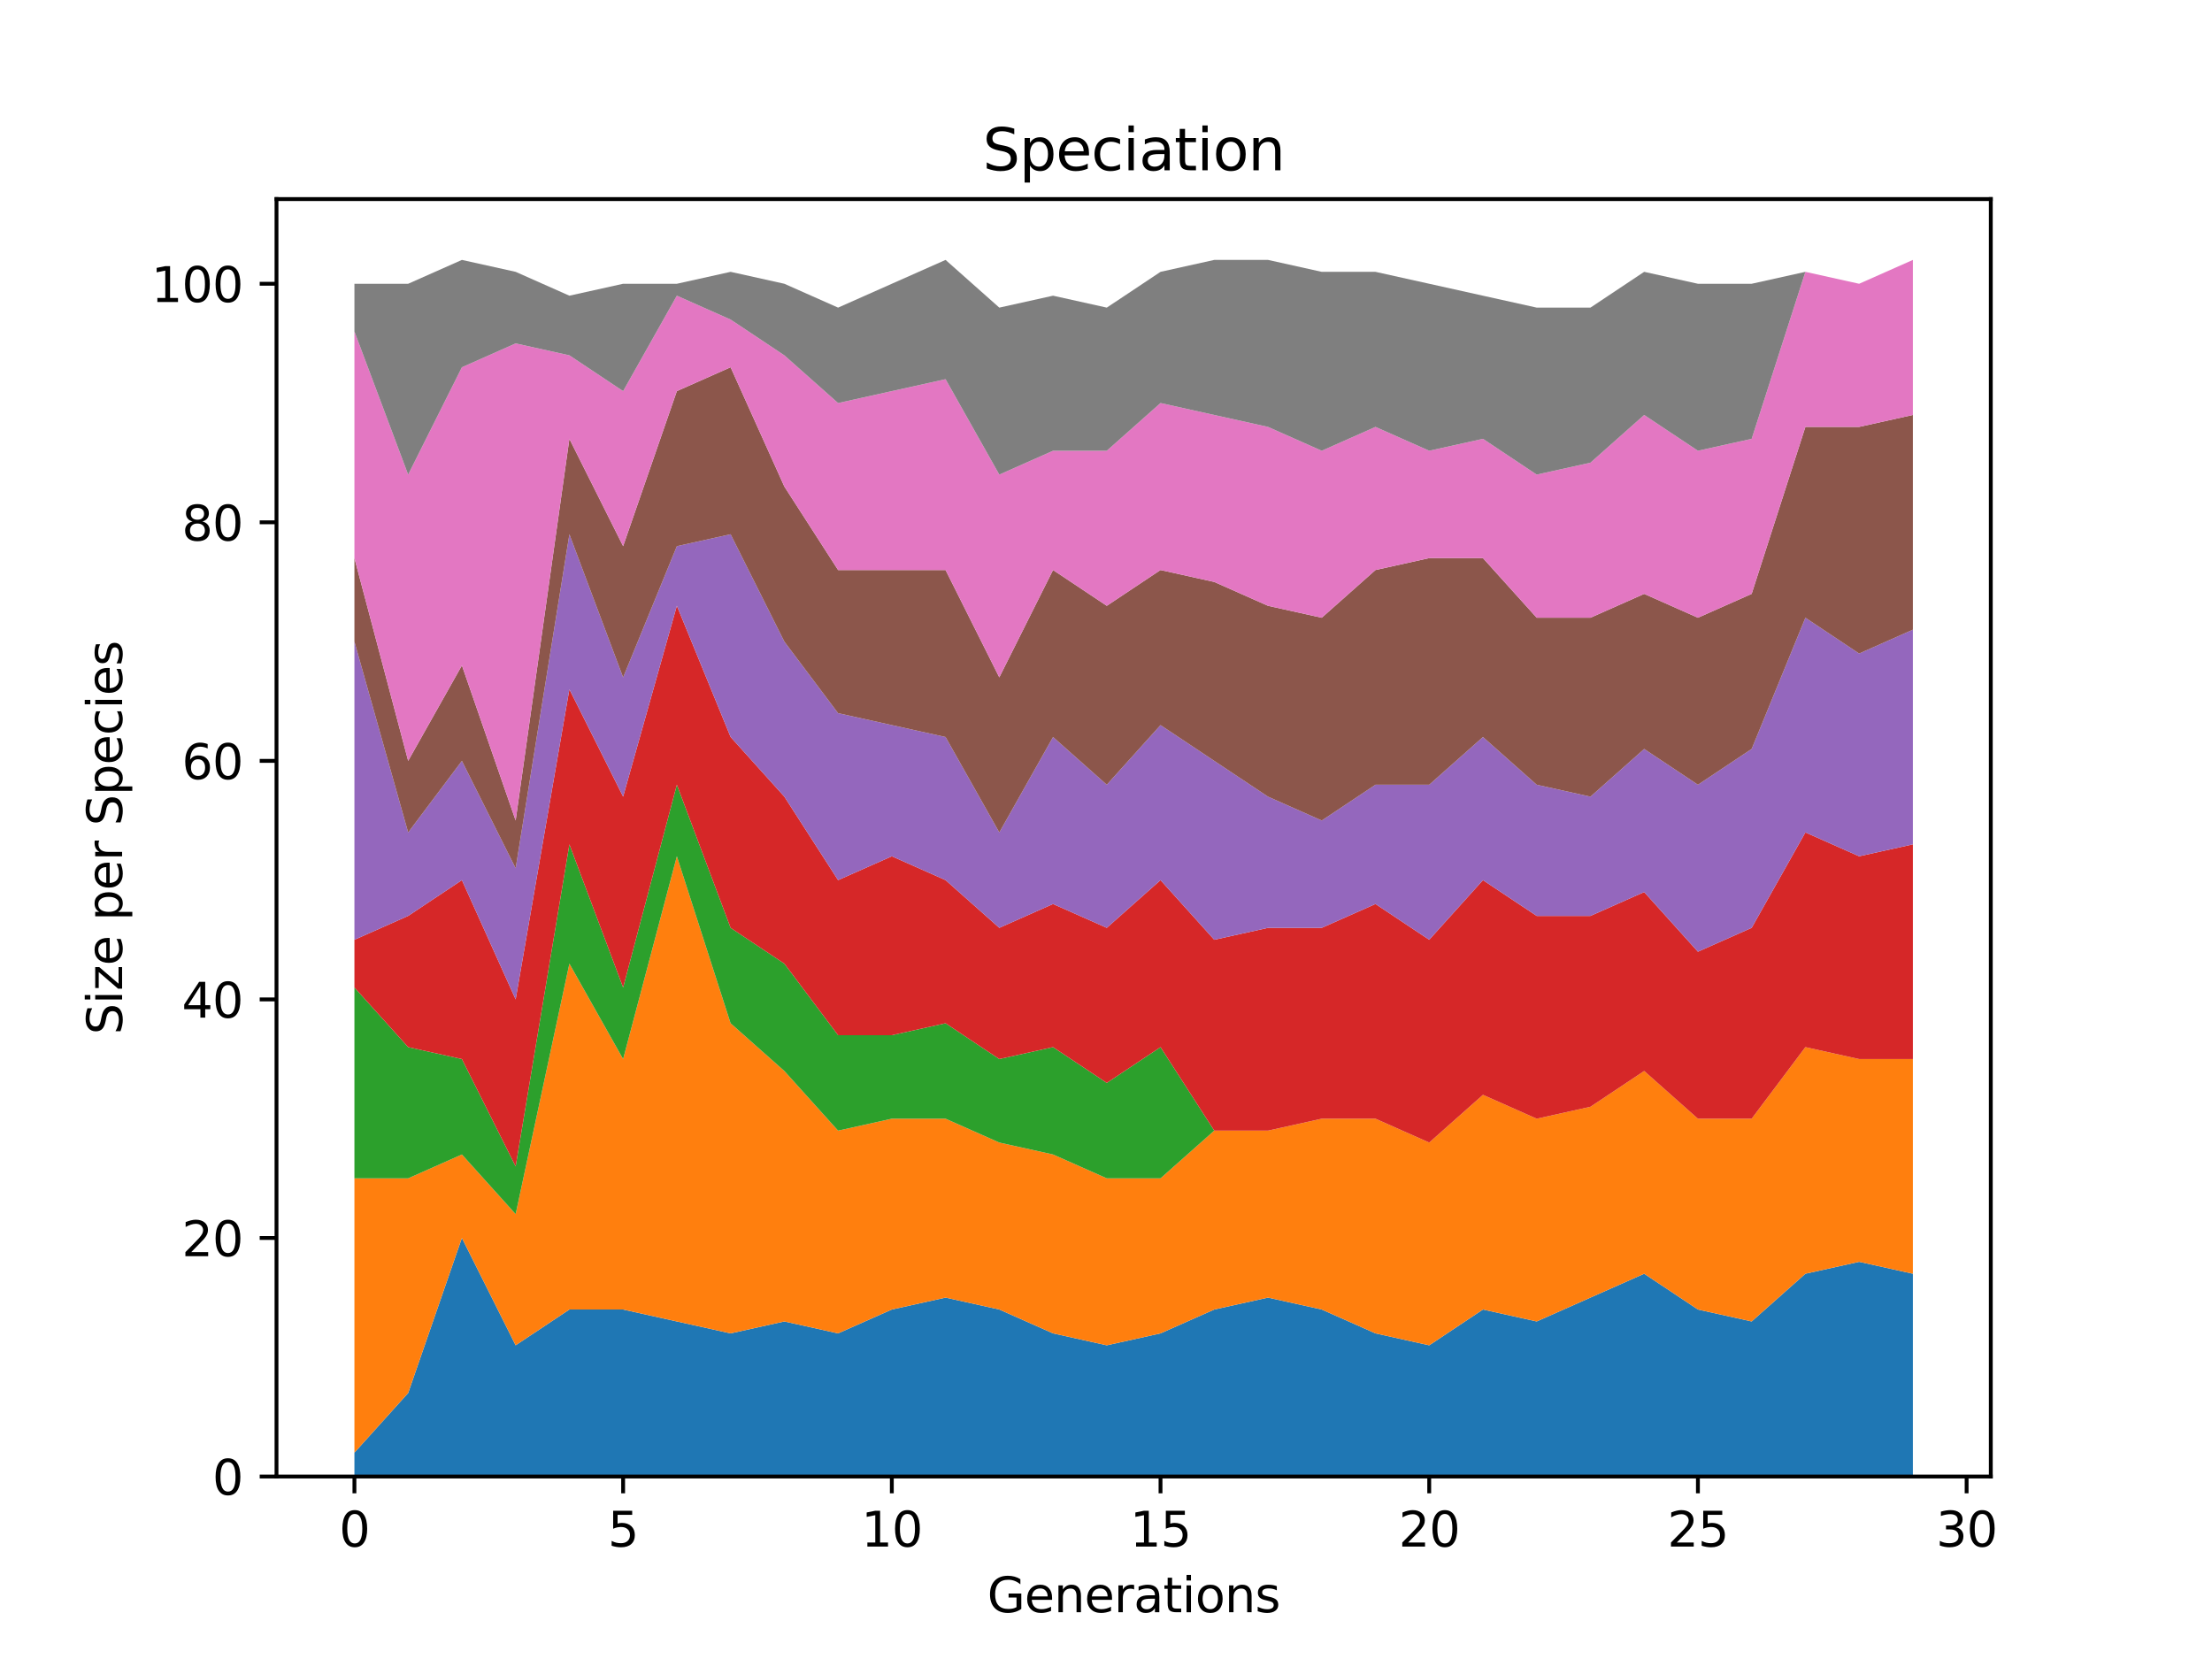 <?xml version="1.0" encoding="utf-8" standalone="no"?>
<!DOCTYPE svg PUBLIC "-//W3C//DTD SVG 1.1//EN"
  "http://www.w3.org/Graphics/SVG/1.1/DTD/svg11.dtd">
<svg height="345.6pt" version="1.1" viewBox="0 0 460.8 345.6" width="460.8pt" xmlns="http://www.w3.org/2000/svg" xmlns:xlink="http://www.w3.org/1999/xlink">
 <defs>
  <style type="text/css">*{stroke-linecap:butt;stroke-linejoin:round;}</style>
 </defs>
 <g id="figure_1">
  <g id="patch_1">
   <path d="M 0 345.6 
L 460.8 345.6 
L 460.8 0 
L 0 0 
z
" style="fill:#ffffff;"/>
  </g>
  <g id="axes_1">
   <g id="patch_2">
    <path d="M 57.6 307.584 
L 414.72 307.584 
L 414.72 41.472 
L 57.6 41.472 
z
" style="fill:#ffffff;"/>
   </g>
   <g id="PolyCollection_1">
    <path clip-path="url(#p84c15df137)" d="M 73.833 302.615 
L 73.833 307.584 
L 85.028 307.584 
L 96.223 307.584 
L 107.418 307.584 
L 118.613 307.584 
L 129.808 307.584 
L 141.003 307.584 
L 152.198 307.584 
L 163.393 307.584 
L 174.588 307.584 
L 185.783 307.584 
L 196.978 307.584 
L 208.173 307.584 
L 219.368 307.584 
L 230.563 307.584 
L 241.757 307.584 
L 252.952 307.584 
L 264.147 307.584 
L 275.342 307.584 
L 286.537 307.584 
L 297.732 307.584 
L 308.927 307.584 
L 320.122 307.584 
L 331.317 307.584 
L 342.512 307.584 
L 353.707 307.584 
L 364.902 307.584 
L 376.097 307.584 
L 387.292 307.584 
L 398.487 307.584 
L 398.487 265.344 
L 398.487 265.344 
L 387.292 262.859 
L 376.097 265.344 
L 364.902 275.283 
L 353.707 272.798 
L 342.512 265.344 
L 331.317 270.313 
L 320.122 275.283 
L 308.927 272.798 
L 297.732 280.252 
L 286.537 277.768 
L 275.342 272.798 
L 264.147 270.313 
L 252.952 272.798 
L 241.757 277.768 
L 230.563 280.252 
L 219.368 277.768 
L 208.173 272.798 
L 196.978 270.313 
L 185.783 272.798 
L 174.588 277.768 
L 163.393 275.283 
L 152.198 277.768 
L 141.003 275.283 
L 129.808 272.798 
L 118.613 272.798 
L 107.418 280.252 
L 96.223 257.89 
L 85.028 290.191 
L 73.833 302.615 
z
" style="fill:#1f77b4;"/>
   </g>
   <g id="PolyCollection_2">
    <path clip-path="url(#p84c15df137)" d="M 73.833 245.466 
L 73.833 302.615 
L 85.028 290.191 
L 96.223 257.89 
L 107.418 280.252 
L 118.613 272.798 
L 129.808 272.798 
L 141.003 275.283 
L 152.198 277.768 
L 163.393 275.283 
L 174.588 277.768 
L 185.783 272.798 
L 196.978 270.313 
L 208.173 272.798 
L 219.368 277.768 
L 230.563 280.252 
L 241.757 277.768 
L 252.952 272.798 
L 264.147 270.313 
L 275.342 272.798 
L 286.537 277.768 
L 297.732 280.252 
L 308.927 272.798 
L 320.122 275.283 
L 331.317 270.313 
L 342.512 265.344 
L 353.707 272.798 
L 364.902 275.283 
L 376.097 265.344 
L 387.292 262.859 
L 398.487 265.344 
L 398.487 220.619 
L 398.487 220.619 
L 387.292 220.619 
L 376.097 218.135 
L 364.902 233.043 
L 353.707 233.043 
L 342.512 223.104 
L 331.317 230.558 
L 320.122 233.043 
L 308.927 228.073 
L 297.732 238.012 
L 286.537 233.043 
L 275.342 233.043 
L 264.147 235.528 
L 252.952 235.528 
L 241.757 245.466 
L 230.563 245.466 
L 219.368 240.497 
L 208.173 238.012 
L 196.978 233.043 
L 185.783 233.043 
L 174.588 235.528 
L 163.393 223.104 
L 152.198 213.165 
L 141.003 178.379 
L 129.808 220.619 
L 118.613 200.742 
L 107.418 252.92 
L 96.223 240.497 
L 85.028 245.466 
L 73.833 245.466 
z
" style="fill:#ff7f0e;"/>
   </g>
   <g id="PolyCollection_3">
    <path clip-path="url(#p84c15df137)" d="M 73.833 205.711 
L 73.833 245.466 
L 85.028 245.466 
L 96.223 240.497 
L 107.418 252.92 
L 118.613 200.742 
L 129.808 220.619 
L 141.003 178.379 
L 152.198 213.165 
L 163.393 223.104 
L 174.588 235.528 
L 185.783 233.043 
L 196.978 233.043 
L 208.173 238.012 
L 219.368 240.497 
L 230.563 245.466 
L 241.757 245.466 
L 252.952 235.528 
L 264.147 235.528 
L 275.342 233.043 
L 286.537 233.043 
L 297.732 238.012 
L 308.927 228.073 
L 320.122 233.043 
L 331.317 230.558 
L 342.512 223.104 
L 353.707 233.043 
L 364.902 233.043 
L 376.097 218.135 
L 387.292 220.619 
L 398.487 220.619 
L 398.487 220.619 
L 398.487 220.619 
L 387.292 220.619 
L 376.097 218.135 
L 364.902 233.043 
L 353.707 233.043 
L 342.512 223.104 
L 331.317 230.558 
L 320.122 233.043 
L 308.927 228.073 
L 297.732 238.012 
L 286.537 233.043 
L 275.342 233.043 
L 264.147 235.528 
L 252.952 235.528 
L 241.757 218.135 
L 230.563 225.589 
L 219.368 218.135 
L 208.173 220.619 
L 196.978 213.165 
L 185.783 215.65 
L 174.588 215.65 
L 163.393 200.742 
L 152.198 193.288 
L 141.003 163.471 
L 129.808 205.711 
L 118.613 175.895 
L 107.418 242.982 
L 96.223 220.619 
L 85.028 218.135 
L 73.833 205.711 
z
" style="fill:#2ca02c;"/>
   </g>
   <g id="PolyCollection_4">
    <path clip-path="url(#p84c15df137)" d="M 73.833 195.772 
L 73.833 205.711 
L 85.028 218.135 
L 96.223 220.619 
L 107.418 242.982 
L 118.613 175.895 
L 129.808 205.711 
L 141.003 163.471 
L 152.198 193.288 
L 163.393 200.742 
L 174.588 215.65 
L 185.783 215.65 
L 196.978 213.165 
L 208.173 220.619 
L 219.368 218.135 
L 230.563 225.589 
L 241.757 218.135 
L 252.952 235.528 
L 264.147 235.528 
L 275.342 233.043 
L 286.537 233.043 
L 297.732 238.012 
L 308.927 228.073 
L 320.122 233.043 
L 331.317 230.558 
L 342.512 223.104 
L 353.707 233.043 
L 364.902 233.043 
L 376.097 218.135 
L 387.292 220.619 
L 398.487 220.619 
L 398.487 175.895 
L 398.487 175.895 
L 387.292 178.379 
L 376.097 173.41 
L 364.902 193.288 
L 353.707 198.257 
L 342.512 185.833 
L 331.317 190.803 
L 320.122 190.803 
L 308.927 183.349 
L 297.732 195.772 
L 286.537 188.318 
L 275.342 193.288 
L 264.147 193.288 
L 252.952 195.772 
L 241.757 183.349 
L 230.563 193.288 
L 219.368 188.318 
L 208.173 193.288 
L 196.978 183.349 
L 185.783 178.379 
L 174.588 183.349 
L 163.393 165.956 
L 152.198 153.532 
L 141.003 126.2 
L 129.808 165.956 
L 118.613 143.593 
L 107.418 208.196 
L 96.223 183.349 
L 85.028 190.803 
L 73.833 195.772 
z
" style="fill:#d62728;"/>
   </g>
   <g id="PolyCollection_5">
    <path clip-path="url(#p84c15df137)" d="M 73.833 133.655 
L 73.833 195.772 
L 85.028 190.803 
L 96.223 183.349 
L 107.418 208.196 
L 118.613 143.593 
L 129.808 165.956 
L 141.003 126.2 
L 152.198 153.532 
L 163.393 165.956 
L 174.588 183.349 
L 185.783 178.379 
L 196.978 183.349 
L 208.173 193.288 
L 219.368 188.318 
L 230.563 193.288 
L 241.757 183.349 
L 252.952 195.772 
L 264.147 193.288 
L 275.342 193.288 
L 286.537 188.318 
L 297.732 195.772 
L 308.927 183.349 
L 320.122 190.803 
L 331.317 190.803 
L 342.512 185.833 
L 353.707 198.257 
L 364.902 193.288 
L 376.097 173.41 
L 387.292 178.379 
L 398.487 175.895 
L 398.487 131.17 
L 398.487 131.17 
L 387.292 136.139 
L 376.097 128.685 
L 364.902 156.017 
L 353.707 163.471 
L 342.512 156.017 
L 331.317 165.956 
L 320.122 163.471 
L 308.927 153.532 
L 297.732 163.471 
L 286.537 163.471 
L 275.342 170.925 
L 264.147 165.956 
L 252.952 158.502 
L 241.757 151.048 
L 230.563 163.471 
L 219.368 153.532 
L 208.173 173.41 
L 196.978 153.532 
L 185.783 151.048 
L 174.588 148.563 
L 163.393 133.655 
L 152.198 111.292 
L 141.003 113.777 
L 129.808 141.109 
L 118.613 111.292 
L 107.418 180.864 
L 96.223 158.502 
L 85.028 173.41 
L 73.833 133.655 
z
" style="fill:#9467bd;"/>
   </g>
   <g id="PolyCollection_6">
    <path clip-path="url(#p84c15df137)" d="M 73.833 116.262 
L 73.833 133.655 
L 85.028 173.41 
L 96.223 158.502 
L 107.418 180.864 
L 118.613 111.292 
L 129.808 141.109 
L 141.003 113.777 
L 152.198 111.292 
L 163.393 133.655 
L 174.588 148.563 
L 185.783 151.048 
L 196.978 153.532 
L 208.173 173.41 
L 219.368 153.532 
L 230.563 163.471 
L 241.757 151.048 
L 252.952 158.502 
L 264.147 165.956 
L 275.342 170.925 
L 286.537 163.471 
L 297.732 163.471 
L 308.927 153.532 
L 320.122 163.471 
L 331.317 165.956 
L 342.512 156.017 
L 353.707 163.471 
L 364.902 156.017 
L 376.097 128.685 
L 387.292 136.139 
L 398.487 131.17 
L 398.487 86.445 
L 398.487 86.445 
L 387.292 88.93 
L 376.097 88.93 
L 364.902 123.716 
L 353.707 128.685 
L 342.512 123.716 
L 331.317 128.685 
L 320.122 128.685 
L 308.927 116.262 
L 297.732 116.262 
L 286.537 118.746 
L 275.342 128.685 
L 264.147 126.2 
L 252.952 121.231 
L 241.757 118.746 
L 230.563 126.2 
L 219.368 118.746 
L 208.173 141.109 
L 196.978 118.746 
L 185.783 118.746 
L 174.588 118.746 
L 163.393 101.353 
L 152.198 76.506 
L 141.003 81.476 
L 129.808 113.777 
L 118.613 91.415 
L 107.418 170.925 
L 96.223 138.624 
L 85.028 158.502 
L 73.833 116.262 
z
" style="fill:#8c564b;"/>
   </g>
   <g id="PolyCollection_7">
    <path clip-path="url(#p84c15df137)" d="M 73.833 69.052 
L 73.833 116.262 
L 85.028 158.502 
L 96.223 138.624 
L 107.418 170.925 
L 118.613 91.415 
L 129.808 113.777 
L 141.003 81.476 
L 152.198 76.506 
L 163.393 101.353 
L 174.588 118.746 
L 185.783 118.746 
L 196.978 118.746 
L 208.173 141.109 
L 219.368 118.746 
L 230.563 126.2 
L 241.757 118.746 
L 252.952 121.231 
L 264.147 126.2 
L 275.342 128.685 
L 286.537 118.746 
L 297.732 116.262 
L 308.927 116.262 
L 320.122 128.685 
L 331.317 128.685 
L 342.512 123.716 
L 353.707 128.685 
L 364.902 123.716 
L 376.097 88.93 
L 387.292 88.93 
L 398.487 86.445 
L 398.487 54.144 
L 398.487 54.144 
L 387.292 59.113 
L 376.097 56.629 
L 364.902 91.415 
L 353.707 93.899 
L 342.512 86.445 
L 331.317 96.384 
L 320.122 98.869 
L 308.927 91.415 
L 297.732 93.899 
L 286.537 88.93 
L 275.342 93.899 
L 264.147 88.93 
L 252.952 86.445 
L 241.757 83.96 
L 230.563 93.899 
L 219.368 93.899 
L 208.173 98.869 
L 196.978 78.991 
L 185.783 81.476 
L 174.588 83.96 
L 163.393 74.022 
L 152.198 66.568 
L 141.003 61.598 
L 129.808 81.476 
L 118.613 74.022 
L 107.418 71.537 
L 96.223 76.506 
L 85.028 98.869 
L 73.833 69.052 
z
" style="fill:#e377c2;"/>
   </g>
   <g id="PolyCollection_8">
    <path clip-path="url(#p84c15df137)" d="M 73.833 59.113 
L 73.833 69.052 
L 85.028 98.869 
L 96.223 76.506 
L 107.418 71.537 
L 118.613 74.022 
L 129.808 81.476 
L 141.003 61.598 
L 152.198 66.568 
L 163.393 74.022 
L 174.588 83.96 
L 185.783 81.476 
L 196.978 78.991 
L 208.173 98.869 
L 219.368 93.899 
L 230.563 93.899 
L 241.757 83.96 
L 252.952 86.445 
L 264.147 88.93 
L 275.342 93.899 
L 286.537 88.93 
L 297.732 93.899 
L 308.927 91.415 
L 320.122 98.869 
L 331.317 96.384 
L 342.512 86.445 
L 353.707 93.899 
L 364.902 91.415 
L 376.097 56.629 
L 387.292 59.113 
L 398.487 54.144 
L 398.487 54.144 
L 398.487 54.144 
L 387.292 59.113 
L 376.097 56.629 
L 364.902 59.113 
L 353.707 59.113 
L 342.512 56.629 
L 331.317 64.083 
L 320.122 64.083 
L 308.927 61.598 
L 297.732 59.113 
L 286.537 56.629 
L 275.342 56.629 
L 264.147 54.144 
L 252.952 54.144 
L 241.757 56.629 
L 230.563 64.083 
L 219.368 61.598 
L 208.173 64.083 
L 196.978 54.144 
L 185.783 59.113 
L 174.588 64.083 
L 163.393 59.113 
L 152.198 56.629 
L 141.003 59.113 
L 129.808 59.113 
L 118.613 61.598 
L 107.418 56.629 
L 96.223 54.144 
L 85.028 59.113 
L 73.833 59.113 
z
" style="fill:#7f7f7f;"/>
   </g>
   <g id="matplotlib.axis_1">
    <g id="xtick_1">
     <g id="line2d_1">
      <defs>
       <path d="M 0 0 
L 0 3.5 
" id="me70b4c24aa" style="stroke:#000000;stroke-width:0.8;"/>
      </defs>
      <g>
       <use style="stroke:#000000;stroke-width:0.8;" x="73.833" xlink:href="#me70b4c24aa" y="307.584"/>
      </g>
     </g>
     <g id="text_1">
      <!-- 0 -->
      <g transform="translate(70.651 322.182)scale(0.1 -0.1)">
       <defs>
        <path d="M 2034 4250 
Q 1547 4250 1301 3770 
Q 1056 3291 1056 2328 
Q 1056 1369 1301 889 
Q 1547 409 2034 409 
Q 2525 409 2770 889 
Q 3016 1369 3016 2328 
Q 3016 3291 2770 3770 
Q 2525 4250 2034 4250 
z
M 2034 4750 
Q 2819 4750 3233 4129 
Q 3647 3509 3647 2328 
Q 3647 1150 3233 529 
Q 2819 -91 2034 -91 
Q 1250 -91 836 529 
Q 422 1150 422 2328 
Q 422 3509 836 4129 
Q 1250 4750 2034 4750 
z
" id="DejaVuSans-30" transform="scale(0.016)"/>
       </defs>
       <use xlink:href="#DejaVuSans-30"/>
      </g>
     </g>
    </g>
    <g id="xtick_2">
     <g id="line2d_2">
      <g>
       <use style="stroke:#000000;stroke-width:0.8;" x="129.808" xlink:href="#me70b4c24aa" y="307.584"/>
      </g>
     </g>
     <g id="text_2">
      <!-- 5 -->
      <g transform="translate(126.626 322.182)scale(0.1 -0.1)">
       <defs>
        <path d="M 691 4666 
L 3169 4666 
L 3169 4134 
L 1269 4134 
L 1269 2991 
Q 1406 3038 1543 3061 
Q 1681 3084 1819 3084 
Q 2600 3084 3056 2656 
Q 3513 2228 3513 1497 
Q 3513 744 3044 326 
Q 2575 -91 1722 -91 
Q 1428 -91 1123 -41 
Q 819 9 494 109 
L 494 744 
Q 775 591 1075 516 
Q 1375 441 1709 441 
Q 2250 441 2565 725 
Q 2881 1009 2881 1497 
Q 2881 1984 2565 2268 
Q 2250 2553 1709 2553 
Q 1456 2553 1204 2497 
Q 953 2441 691 2322 
L 691 4666 
z
" id="DejaVuSans-35" transform="scale(0.016)"/>
       </defs>
       <use xlink:href="#DejaVuSans-35"/>
      </g>
     </g>
    </g>
    <g id="xtick_3">
     <g id="line2d_3">
      <g>
       <use style="stroke:#000000;stroke-width:0.8;" x="185.783" xlink:href="#me70b4c24aa" y="307.584"/>
      </g>
     </g>
     <g id="text_3">
      <!-- 10 -->
      <g transform="translate(179.42 322.182)scale(0.1 -0.1)">
       <defs>
        <path d="M 794 531 
L 1825 531 
L 1825 4091 
L 703 3866 
L 703 4441 
L 1819 4666 
L 2450 4666 
L 2450 531 
L 3481 531 
L 3481 0 
L 794 0 
L 794 531 
z
" id="DejaVuSans-31" transform="scale(0.016)"/>
       </defs>
       <use xlink:href="#DejaVuSans-31"/>
       <use x="63.623" xlink:href="#DejaVuSans-30"/>
      </g>
     </g>
    </g>
    <g id="xtick_4">
     <g id="line2d_4">
      <g>
       <use style="stroke:#000000;stroke-width:0.8;" x="241.757" xlink:href="#me70b4c24aa" y="307.584"/>
      </g>
     </g>
     <g id="text_4">
      <!-- 15 -->
      <g transform="translate(235.395 322.182)scale(0.1 -0.1)">
       <use xlink:href="#DejaVuSans-31"/>
       <use x="63.623" xlink:href="#DejaVuSans-35"/>
      </g>
     </g>
    </g>
    <g id="xtick_5">
     <g id="line2d_5">
      <g>
       <use style="stroke:#000000;stroke-width:0.8;" x="297.732" xlink:href="#me70b4c24aa" y="307.584"/>
      </g>
     </g>
     <g id="text_5">
      <!-- 20 -->
      <g transform="translate(291.37 322.182)scale(0.1 -0.1)">
       <defs>
        <path d="M 1228 531 
L 3431 531 
L 3431 0 
L 469 0 
L 469 531 
Q 828 903 1448 1529 
Q 2069 2156 2228 2338 
Q 2531 2678 2651 2914 
Q 2772 3150 2772 3378 
Q 2772 3750 2511 3984 
Q 2250 4219 1831 4219 
Q 1534 4219 1204 4116 
Q 875 4013 500 3803 
L 500 4441 
Q 881 4594 1212 4672 
Q 1544 4750 1819 4750 
Q 2544 4750 2975 4387 
Q 3406 4025 3406 3419 
Q 3406 3131 3298 2873 
Q 3191 2616 2906 2266 
Q 2828 2175 2409 1742 
Q 1991 1309 1228 531 
z
" id="DejaVuSans-32" transform="scale(0.016)"/>
       </defs>
       <use xlink:href="#DejaVuSans-32"/>
       <use x="63.623" xlink:href="#DejaVuSans-30"/>
      </g>
     </g>
    </g>
    <g id="xtick_6">
     <g id="line2d_6">
      <g>
       <use style="stroke:#000000;stroke-width:0.8;" x="353.707" xlink:href="#me70b4c24aa" y="307.584"/>
      </g>
     </g>
     <g id="text_6">
      <!-- 25 -->
      <g transform="translate(347.345 322.182)scale(0.1 -0.1)">
       <use xlink:href="#DejaVuSans-32"/>
       <use x="63.623" xlink:href="#DejaVuSans-35"/>
      </g>
     </g>
    </g>
    <g id="xtick_7">
     <g id="line2d_7">
      <g>
       <use style="stroke:#000000;stroke-width:0.8;" x="409.682" xlink:href="#me70b4c24aa" y="307.584"/>
      </g>
     </g>
     <g id="text_7">
      <!-- 30 -->
      <g transform="translate(403.32 322.182)scale(0.1 -0.1)">
       <defs>
        <path d="M 2597 2516 
Q 3050 2419 3304 2112 
Q 3559 1806 3559 1356 
Q 3559 666 3084 287 
Q 2609 -91 1734 -91 
Q 1441 -91 1130 -33 
Q 819 25 488 141 
L 488 750 
Q 750 597 1062 519 
Q 1375 441 1716 441 
Q 2309 441 2620 675 
Q 2931 909 2931 1356 
Q 2931 1769 2642 2001 
Q 2353 2234 1838 2234 
L 1294 2234 
L 1294 2753 
L 1863 2753 
Q 2328 2753 2575 2939 
Q 2822 3125 2822 3475 
Q 2822 3834 2567 4026 
Q 2313 4219 1838 4219 
Q 1578 4219 1281 4162 
Q 984 4106 628 3988 
L 628 4550 
Q 988 4650 1302 4700 
Q 1616 4750 1894 4750 
Q 2613 4750 3031 4423 
Q 3450 4097 3450 3541 
Q 3450 3153 3228 2886 
Q 3006 2619 2597 2516 
z
" id="DejaVuSans-33" transform="scale(0.016)"/>
       </defs>
       <use xlink:href="#DejaVuSans-33"/>
       <use x="63.623" xlink:href="#DejaVuSans-30"/>
      </g>
     </g>
    </g>
    <g id="text_8">
     <!-- Generations -->
     <g transform="translate(205.662 335.861)scale(0.1 -0.1)">
      <defs>
       <path d="M 3809 666 
L 3809 1919 
L 2778 1919 
L 2778 2438 
L 4434 2438 
L 4434 434 
Q 4069 175 3628 42 
Q 3188 -91 2688 -91 
Q 1594 -91 976 548 
Q 359 1188 359 2328 
Q 359 3472 976 4111 
Q 1594 4750 2688 4750 
Q 3144 4750 3555 4637 
Q 3966 4525 4313 4306 
L 4313 3634 
Q 3963 3931 3569 4081 
Q 3175 4231 2741 4231 
Q 1884 4231 1454 3753 
Q 1025 3275 1025 2328 
Q 1025 1384 1454 906 
Q 1884 428 2741 428 
Q 3075 428 3337 486 
Q 3600 544 3809 666 
z
" id="DejaVuSans-47" transform="scale(0.016)"/>
       <path d="M 3597 1894 
L 3597 1613 
L 953 1613 
Q 991 1019 1311 708 
Q 1631 397 2203 397 
Q 2534 397 2845 478 
Q 3156 559 3463 722 
L 3463 178 
Q 3153 47 2828 -22 
Q 2503 -91 2169 -91 
Q 1331 -91 842 396 
Q 353 884 353 1716 
Q 353 2575 817 3079 
Q 1281 3584 2069 3584 
Q 2775 3584 3186 3129 
Q 3597 2675 3597 1894 
z
M 3022 2063 
Q 3016 2534 2758 2815 
Q 2500 3097 2075 3097 
Q 1594 3097 1305 2825 
Q 1016 2553 972 2059 
L 3022 2063 
z
" id="DejaVuSans-65" transform="scale(0.016)"/>
       <path d="M 3513 2113 
L 3513 0 
L 2938 0 
L 2938 2094 
Q 2938 2591 2744 2837 
Q 2550 3084 2163 3084 
Q 1697 3084 1428 2787 
Q 1159 2491 1159 1978 
L 1159 0 
L 581 0 
L 581 3500 
L 1159 3500 
L 1159 2956 
Q 1366 3272 1645 3428 
Q 1925 3584 2291 3584 
Q 2894 3584 3203 3211 
Q 3513 2838 3513 2113 
z
" id="DejaVuSans-6e" transform="scale(0.016)"/>
       <path d="M 2631 2963 
Q 2534 3019 2420 3045 
Q 2306 3072 2169 3072 
Q 1681 3072 1420 2755 
Q 1159 2438 1159 1844 
L 1159 0 
L 581 0 
L 581 3500 
L 1159 3500 
L 1159 2956 
Q 1341 3275 1631 3429 
Q 1922 3584 2338 3584 
Q 2397 3584 2469 3576 
Q 2541 3569 2628 3553 
L 2631 2963 
z
" id="DejaVuSans-72" transform="scale(0.016)"/>
       <path d="M 2194 1759 
Q 1497 1759 1228 1600 
Q 959 1441 959 1056 
Q 959 750 1161 570 
Q 1363 391 1709 391 
Q 2188 391 2477 730 
Q 2766 1069 2766 1631 
L 2766 1759 
L 2194 1759 
z
M 3341 1997 
L 3341 0 
L 2766 0 
L 2766 531 
Q 2569 213 2275 61 
Q 1981 -91 1556 -91 
Q 1019 -91 701 211 
Q 384 513 384 1019 
Q 384 1609 779 1909 
Q 1175 2209 1959 2209 
L 2766 2209 
L 2766 2266 
Q 2766 2663 2505 2880 
Q 2244 3097 1772 3097 
Q 1472 3097 1187 3025 
Q 903 2953 641 2809 
L 641 3341 
Q 956 3463 1253 3523 
Q 1550 3584 1831 3584 
Q 2591 3584 2966 3190 
Q 3341 2797 3341 1997 
z
" id="DejaVuSans-61" transform="scale(0.016)"/>
       <path d="M 1172 4494 
L 1172 3500 
L 2356 3500 
L 2356 3053 
L 1172 3053 
L 1172 1153 
Q 1172 725 1289 603 
Q 1406 481 1766 481 
L 2356 481 
L 2356 0 
L 1766 0 
Q 1100 0 847 248 
Q 594 497 594 1153 
L 594 3053 
L 172 3053 
L 172 3500 
L 594 3500 
L 594 4494 
L 1172 4494 
z
" id="DejaVuSans-74" transform="scale(0.016)"/>
       <path d="M 603 3500 
L 1178 3500 
L 1178 0 
L 603 0 
L 603 3500 
z
M 603 4863 
L 1178 4863 
L 1178 4134 
L 603 4134 
L 603 4863 
z
" id="DejaVuSans-69" transform="scale(0.016)"/>
       <path d="M 1959 3097 
Q 1497 3097 1228 2736 
Q 959 2375 959 1747 
Q 959 1119 1226 758 
Q 1494 397 1959 397 
Q 2419 397 2687 759 
Q 2956 1122 2956 1747 
Q 2956 2369 2687 2733 
Q 2419 3097 1959 3097 
z
M 1959 3584 
Q 2709 3584 3137 3096 
Q 3566 2609 3566 1747 
Q 3566 888 3137 398 
Q 2709 -91 1959 -91 
Q 1206 -91 779 398 
Q 353 888 353 1747 
Q 353 2609 779 3096 
Q 1206 3584 1959 3584 
z
" id="DejaVuSans-6f" transform="scale(0.016)"/>
       <path d="M 2834 3397 
L 2834 2853 
Q 2591 2978 2328 3040 
Q 2066 3103 1784 3103 
Q 1356 3103 1142 2972 
Q 928 2841 928 2578 
Q 928 2378 1081 2264 
Q 1234 2150 1697 2047 
L 1894 2003 
Q 2506 1872 2764 1633 
Q 3022 1394 3022 966 
Q 3022 478 2636 193 
Q 2250 -91 1575 -91 
Q 1294 -91 989 -36 
Q 684 19 347 128 
L 347 722 
Q 666 556 975 473 
Q 1284 391 1588 391 
Q 1994 391 2212 530 
Q 2431 669 2431 922 
Q 2431 1156 2273 1281 
Q 2116 1406 1581 1522 
L 1381 1569 
Q 847 1681 609 1914 
Q 372 2147 372 2553 
Q 372 3047 722 3315 
Q 1072 3584 1716 3584 
Q 2034 3584 2315 3537 
Q 2597 3491 2834 3397 
z
" id="DejaVuSans-73" transform="scale(0.016)"/>
      </defs>
      <use xlink:href="#DejaVuSans-47"/>
      <use x="77.49" xlink:href="#DejaVuSans-65"/>
      <use x="139.014" xlink:href="#DejaVuSans-6e"/>
      <use x="202.393" xlink:href="#DejaVuSans-65"/>
      <use x="263.916" xlink:href="#DejaVuSans-72"/>
      <use x="305.029" xlink:href="#DejaVuSans-61"/>
      <use x="366.309" xlink:href="#DejaVuSans-74"/>
      <use x="405.518" xlink:href="#DejaVuSans-69"/>
      <use x="433.301" xlink:href="#DejaVuSans-6f"/>
      <use x="494.482" xlink:href="#DejaVuSans-6e"/>
      <use x="557.861" xlink:href="#DejaVuSans-73"/>
     </g>
    </g>
   </g>
   <g id="matplotlib.axis_2">
    <g id="ytick_1">
     <g id="line2d_8">
      <defs>
       <path d="M 0 0 
L -3.5 0 
" id="m5ecf0afc5a" style="stroke:#000000;stroke-width:0.8;"/>
      </defs>
      <g>
       <use style="stroke:#000000;stroke-width:0.8;" x="57.6" xlink:href="#m5ecf0afc5a" y="307.584"/>
      </g>
     </g>
     <g id="text_9">
      <!-- 0 -->
      <g transform="translate(44.237 311.383)scale(0.1 -0.1)">
       <use xlink:href="#DejaVuSans-30"/>
      </g>
     </g>
    </g>
    <g id="ytick_2">
     <g id="line2d_9">
      <g>
       <use style="stroke:#000000;stroke-width:0.8;" x="57.6" xlink:href="#m5ecf0afc5a" y="257.89"/>
      </g>
     </g>
     <g id="text_10">
      <!-- 20 -->
      <g transform="translate(37.875 261.689)scale(0.1 -0.1)">
       <use xlink:href="#DejaVuSans-32"/>
       <use x="63.623" xlink:href="#DejaVuSans-30"/>
      </g>
     </g>
    </g>
    <g id="ytick_3">
     <g id="line2d_10">
      <g>
       <use style="stroke:#000000;stroke-width:0.8;" x="57.6" xlink:href="#m5ecf0afc5a" y="208.196"/>
      </g>
     </g>
     <g id="text_11">
      <!-- 40 -->
      <g transform="translate(37.875 211.995)scale(0.1 -0.1)">
       <defs>
        <path d="M 2419 4116 
L 825 1625 
L 2419 1625 
L 2419 4116 
z
M 2253 4666 
L 3047 4666 
L 3047 1625 
L 3713 1625 
L 3713 1100 
L 3047 1100 
L 3047 0 
L 2419 0 
L 2419 1100 
L 313 1100 
L 313 1709 
L 2253 4666 
z
" id="DejaVuSans-34" transform="scale(0.016)"/>
       </defs>
       <use xlink:href="#DejaVuSans-34"/>
       <use x="63.623" xlink:href="#DejaVuSans-30"/>
      </g>
     </g>
    </g>
    <g id="ytick_4">
     <g id="line2d_11">
      <g>
       <use style="stroke:#000000;stroke-width:0.8;" x="57.6" xlink:href="#m5ecf0afc5a" y="158.502"/>
      </g>
     </g>
     <g id="text_12">
      <!-- 60 -->
      <g transform="translate(37.875 162.301)scale(0.1 -0.1)">
       <defs>
        <path d="M 2113 2584 
Q 1688 2584 1439 2293 
Q 1191 2003 1191 1497 
Q 1191 994 1439 701 
Q 1688 409 2113 409 
Q 2538 409 2786 701 
Q 3034 994 3034 1497 
Q 3034 2003 2786 2293 
Q 2538 2584 2113 2584 
z
M 3366 4563 
L 3366 3988 
Q 3128 4100 2886 4159 
Q 2644 4219 2406 4219 
Q 1781 4219 1451 3797 
Q 1122 3375 1075 2522 
Q 1259 2794 1537 2939 
Q 1816 3084 2150 3084 
Q 2853 3084 3261 2657 
Q 3669 2231 3669 1497 
Q 3669 778 3244 343 
Q 2819 -91 2113 -91 
Q 1303 -91 875 529 
Q 447 1150 447 2328 
Q 447 3434 972 4092 
Q 1497 4750 2381 4750 
Q 2619 4750 2861 4703 
Q 3103 4656 3366 4563 
z
" id="DejaVuSans-36" transform="scale(0.016)"/>
       </defs>
       <use xlink:href="#DejaVuSans-36"/>
       <use x="63.623" xlink:href="#DejaVuSans-30"/>
      </g>
     </g>
    </g>
    <g id="ytick_5">
     <g id="line2d_12">
      <g>
       <use style="stroke:#000000;stroke-width:0.8;" x="57.6" xlink:href="#m5ecf0afc5a" y="108.808"/>
      </g>
     </g>
     <g id="text_13">
      <!-- 80 -->
      <g transform="translate(37.875 112.607)scale(0.1 -0.1)">
       <defs>
        <path d="M 2034 2216 
Q 1584 2216 1326 1975 
Q 1069 1734 1069 1313 
Q 1069 891 1326 650 
Q 1584 409 2034 409 
Q 2484 409 2743 651 
Q 3003 894 3003 1313 
Q 3003 1734 2745 1975 
Q 2488 2216 2034 2216 
z
M 1403 2484 
Q 997 2584 770 2862 
Q 544 3141 544 3541 
Q 544 4100 942 4425 
Q 1341 4750 2034 4750 
Q 2731 4750 3128 4425 
Q 3525 4100 3525 3541 
Q 3525 3141 3298 2862 
Q 3072 2584 2669 2484 
Q 3125 2378 3379 2068 
Q 3634 1759 3634 1313 
Q 3634 634 3220 271 
Q 2806 -91 2034 -91 
Q 1263 -91 848 271 
Q 434 634 434 1313 
Q 434 1759 690 2068 
Q 947 2378 1403 2484 
z
M 1172 3481 
Q 1172 3119 1398 2916 
Q 1625 2713 2034 2713 
Q 2441 2713 2670 2916 
Q 2900 3119 2900 3481 
Q 2900 3844 2670 4047 
Q 2441 4250 2034 4250 
Q 1625 4250 1398 4047 
Q 1172 3844 1172 3481 
z
" id="DejaVuSans-38" transform="scale(0.016)"/>
       </defs>
       <use xlink:href="#DejaVuSans-38"/>
       <use x="63.623" xlink:href="#DejaVuSans-30"/>
      </g>
     </g>
    </g>
    <g id="ytick_6">
     <g id="line2d_13">
      <g>
       <use style="stroke:#000000;stroke-width:0.8;" x="57.6" xlink:href="#m5ecf0afc5a" y="59.113"/>
      </g>
     </g>
     <g id="text_14">
      <!-- 100 -->
      <g transform="translate(31.512 62.913)scale(0.1 -0.1)">
       <use xlink:href="#DejaVuSans-31"/>
       <use x="63.623" xlink:href="#DejaVuSans-30"/>
       <use x="127.246" xlink:href="#DejaVuSans-30"/>
      </g>
     </g>
    </g>
    <g id="text_15">
     <!-- Size per Species -->
     <g transform="translate(25.433 215.521)rotate(-90)scale(0.1 -0.1)">
      <defs>
       <path d="M 3425 4513 
L 3425 3897 
Q 3066 4069 2747 4153 
Q 2428 4238 2131 4238 
Q 1616 4238 1336 4038 
Q 1056 3838 1056 3469 
Q 1056 3159 1242 3001 
Q 1428 2844 1947 2747 
L 2328 2669 
Q 3034 2534 3370 2195 
Q 3706 1856 3706 1288 
Q 3706 609 3251 259 
Q 2797 -91 1919 -91 
Q 1588 -91 1214 -16 
Q 841 59 441 206 
L 441 856 
Q 825 641 1194 531 
Q 1563 422 1919 422 
Q 2459 422 2753 634 
Q 3047 847 3047 1241 
Q 3047 1584 2836 1778 
Q 2625 1972 2144 2069 
L 1759 2144 
Q 1053 2284 737 2584 
Q 422 2884 422 3419 
Q 422 4038 858 4394 
Q 1294 4750 2059 4750 
Q 2388 4750 2728 4690 
Q 3069 4631 3425 4513 
z
" id="DejaVuSans-53" transform="scale(0.016)"/>
       <path d="M 353 3500 
L 3084 3500 
L 3084 2975 
L 922 459 
L 3084 459 
L 3084 0 
L 275 0 
L 275 525 
L 2438 3041 
L 353 3041 
L 353 3500 
z
" id="DejaVuSans-7a" transform="scale(0.016)"/>
       <path id="DejaVuSans-20" transform="scale(0.016)"/>
       <path d="M 1159 525 
L 1159 -1331 
L 581 -1331 
L 581 3500 
L 1159 3500 
L 1159 2969 
Q 1341 3281 1617 3432 
Q 1894 3584 2278 3584 
Q 2916 3584 3314 3078 
Q 3713 2572 3713 1747 
Q 3713 922 3314 415 
Q 2916 -91 2278 -91 
Q 1894 -91 1617 61 
Q 1341 213 1159 525 
z
M 3116 1747 
Q 3116 2381 2855 2742 
Q 2594 3103 2138 3103 
Q 1681 3103 1420 2742 
Q 1159 2381 1159 1747 
Q 1159 1113 1420 752 
Q 1681 391 2138 391 
Q 2594 391 2855 752 
Q 3116 1113 3116 1747 
z
" id="DejaVuSans-70" transform="scale(0.016)"/>
       <path d="M 3122 3366 
L 3122 2828 
Q 2878 2963 2633 3030 
Q 2388 3097 2138 3097 
Q 1578 3097 1268 2742 
Q 959 2388 959 1747 
Q 959 1106 1268 751 
Q 1578 397 2138 397 
Q 2388 397 2633 464 
Q 2878 531 3122 666 
L 3122 134 
Q 2881 22 2623 -34 
Q 2366 -91 2075 -91 
Q 1284 -91 818 406 
Q 353 903 353 1747 
Q 353 2603 823 3093 
Q 1294 3584 2113 3584 
Q 2378 3584 2631 3529 
Q 2884 3475 3122 3366 
z
" id="DejaVuSans-63" transform="scale(0.016)"/>
      </defs>
      <use xlink:href="#DejaVuSans-53"/>
      <use x="63.477" xlink:href="#DejaVuSans-69"/>
      <use x="91.26" xlink:href="#DejaVuSans-7a"/>
      <use x="143.75" xlink:href="#DejaVuSans-65"/>
      <use x="205.273" xlink:href="#DejaVuSans-20"/>
      <use x="237.061" xlink:href="#DejaVuSans-70"/>
      <use x="300.537" xlink:href="#DejaVuSans-65"/>
      <use x="362.061" xlink:href="#DejaVuSans-72"/>
      <use x="403.174" xlink:href="#DejaVuSans-20"/>
      <use x="434.961" xlink:href="#DejaVuSans-53"/>
      <use x="498.438" xlink:href="#DejaVuSans-70"/>
      <use x="561.914" xlink:href="#DejaVuSans-65"/>
      <use x="623.438" xlink:href="#DejaVuSans-63"/>
      <use x="678.418" xlink:href="#DejaVuSans-69"/>
      <use x="706.201" xlink:href="#DejaVuSans-65"/>
      <use x="767.725" xlink:href="#DejaVuSans-73"/>
     </g>
    </g>
   </g>
   <g id="patch_3">
    <path d="M 57.6 307.584 
L 57.6 41.472 
" style="fill:none;stroke:#000000;stroke-linecap:square;stroke-linejoin:miter;stroke-width:0.8;"/>
   </g>
   <g id="patch_4">
    <path d="M 414.72 307.584 
L 414.72 41.472 
" style="fill:none;stroke:#000000;stroke-linecap:square;stroke-linejoin:miter;stroke-width:0.8;"/>
   </g>
   <g id="patch_5">
    <path d="M 57.6 307.584 
L 414.72 307.584 
" style="fill:none;stroke:#000000;stroke-linecap:square;stroke-linejoin:miter;stroke-width:0.8;"/>
   </g>
   <g id="patch_6">
    <path d="M 57.6 41.472 
L 414.72 41.472 
" style="fill:none;stroke:#000000;stroke-linecap:square;stroke-linejoin:miter;stroke-width:0.8;"/>
   </g>
   <g id="text_16">
    <!-- Speciation -->
    <g transform="translate(204.714 35.472)scale(0.12 -0.12)">
     <use xlink:href="#DejaVuSans-53"/>
     <use x="63.477" xlink:href="#DejaVuSans-70"/>
     <use x="126.953" xlink:href="#DejaVuSans-65"/>
     <use x="188.477" xlink:href="#DejaVuSans-63"/>
     <use x="243.457" xlink:href="#DejaVuSans-69"/>
     <use x="271.24" xlink:href="#DejaVuSans-61"/>
     <use x="332.52" xlink:href="#DejaVuSans-74"/>
     <use x="371.729" xlink:href="#DejaVuSans-69"/>
     <use x="399.512" xlink:href="#DejaVuSans-6f"/>
     <use x="460.693" xlink:href="#DejaVuSans-6e"/>
    </g>
   </g>
  </g>
 </g>
 <defs>
  <clipPath id="p84c15df137">
   <rect height="266.112" width="357.12" x="57.6" y="41.472"/>
  </clipPath>
 </defs>
</svg>
